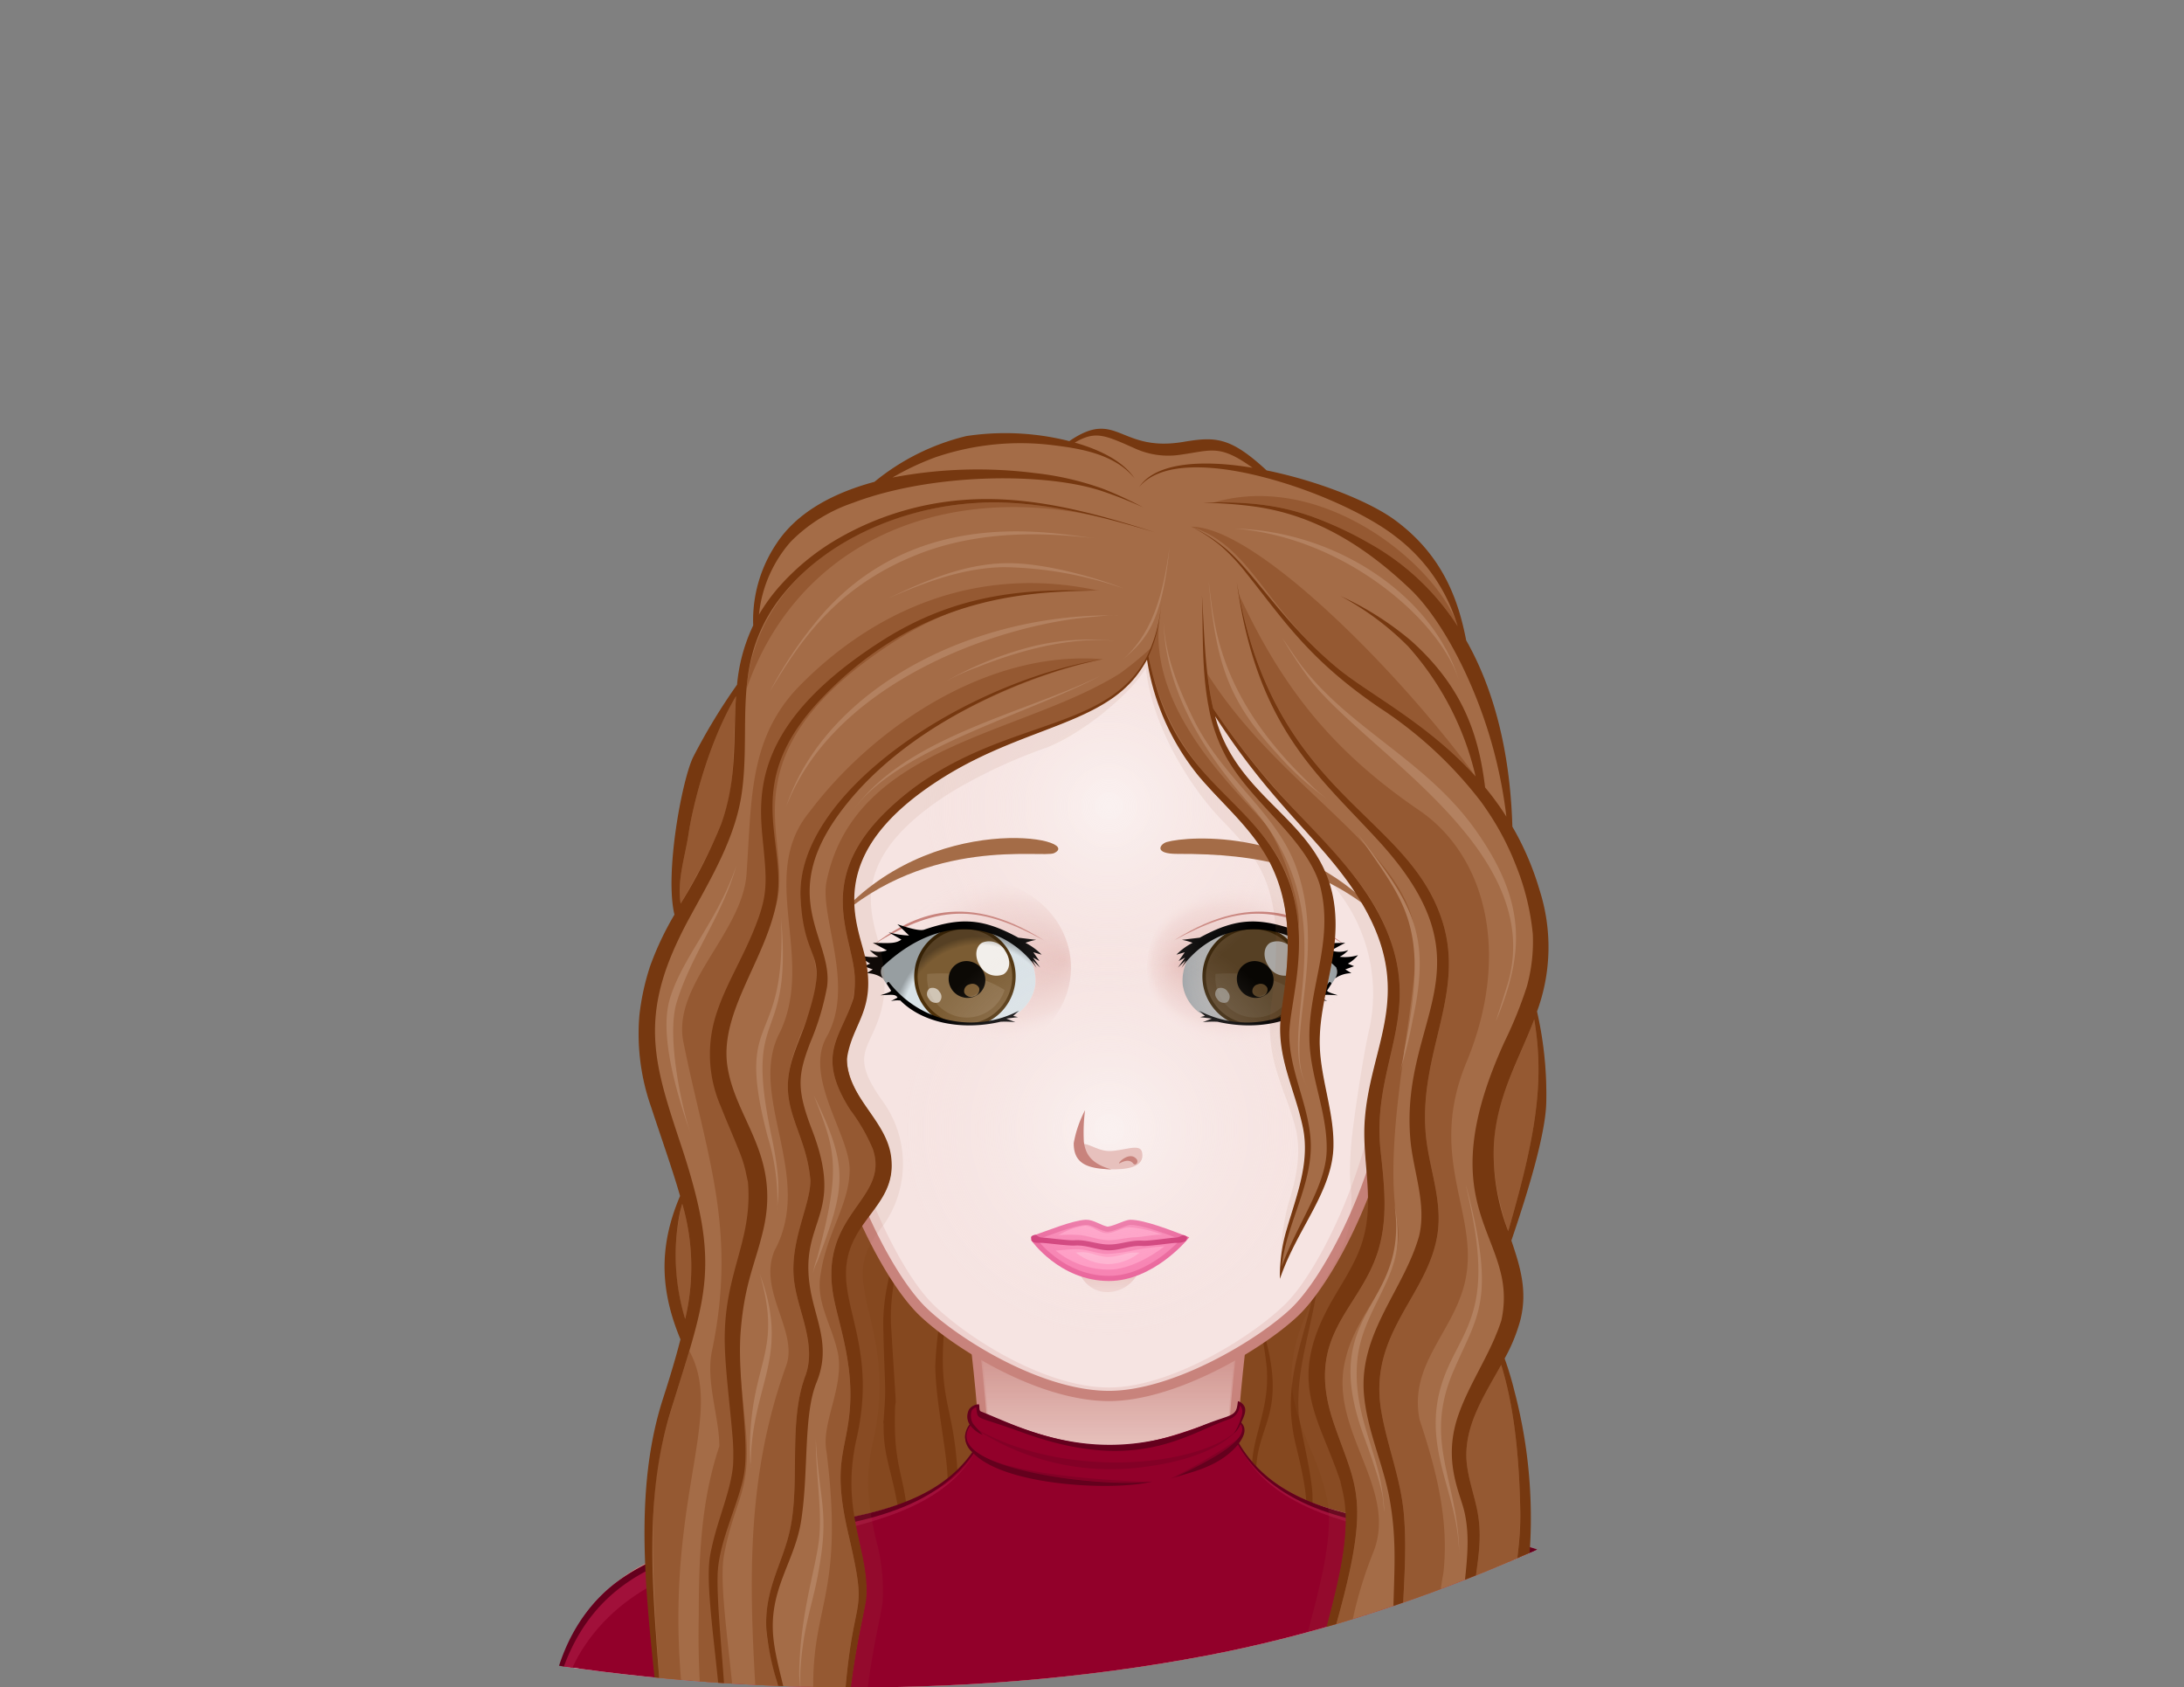 <svg xmlns="http://www.w3.org/2000/svg" xmlns:xlink="http://www.w3.org/1999/xlink" width="272.719" height="210.699" viewBox="0 0 272.719 210.699"><rect x="0" y="0" width="272.719" height="210.699" fill="#808080" stroke="none"/><defs><style>.a{fill:#f5f7ff;}.b{clip-path:url(#a);}.c{fill:#85481f;}.d{fill:#763810;}.e{fill:#f6e4e2;}.f,.x,.y{fill:#fff;}.g{fill:#e7c1bd;}.h{fill:none;stroke:#c8837c;stroke-width:1.277px;}.i{fill:url(#b);}.j{fill:#92002a;}.k{fill:#a1103a;}.l{fill:#830026;}.m{fill:#64001d;}.n{fill:#eed2cf;}.o{fill:url(#c);}.p{fill:#f771a9;stroke:#e85391;stroke-width:0.638px;}.q{fill:#c92066;}.r{fill:#ff8ebd;}.s{fill:#ffa8cc;}.t{fill:url(#d);}.u{fill:#7b5c33;stroke:#4d3009;stroke-width:0.426px;}.v{fill:#8a6d47;}.w,.y{opacity:0.9;}.x{opacity:0.6;}.z{fill:url(#e);}.aa{fill:url(#f);}.ab{fill:#c8837c;}.ac{fill:url(#g);}.ad{fill:url(#h);}.ae{fill:url(#i);}.af{fill:url(#j);}.ag{fill:url(#k);}.ah,.ai{fill:#a46c47;}.ai{opacity:0.1;}.aj{fill:#955932;}.ak{fill:#b38160;}.al{fill:#26120b;}</style><clipPath id="a"><path class="a" d="M6165.838,1743.613c15.662,19.4,84.12,36.417,146.992,24.416,50.869-9.71,97.368-44.66,113.905-65.108,18.154-22.448,3.07-50.35-21.55-81.386-24.6-31.01-59.353-64.831-92.355-59.683-27.264,4.252-49.45,14.242-86.2,59.683S6149.265,1723.088,6165.838,1743.613Z" transform="translate(-5169.024 -154.329)"/></clipPath><linearGradient id="b" x1="0.502" y1="1.006" x2="0.502" y2="0.187" gradientUnits="objectBoundingBox"><stop offset="0" stop-color="#e7c1bd" stop-opacity="0.8"/><stop offset="0.7" stop-color="#c8837c"/></linearGradient><linearGradient id="c" x1="0.5" y1="0.93" x2="0.5" y2="0.085" gradientUnits="objectBoundingBox"><stop offset="0.1" stop-color="#eed2cf"/><stop offset="1" stop-color="#e7c1bd"/></linearGradient><radialGradient id="d" cx="0.501" cy="0.507" r="0.8" gradientTransform="matrix(-0.634, 0, 0, 1, 3.944, 0.001)" gradientUnits="objectBoundingBox"><stop offset="0" stop-color="#fff"/><stop offset="0.544" stop-color="#fdfefe"/><stop offset="0.74" stop-color="#f6f8f9"/><stop offset="0.879" stop-color="#eaeff2"/><stop offset="0.992" stop-color="#d9e3e8"/><stop offset="1" stop-color="#d8e2e7"/></radialGradient><radialGradient id="e" cx="0.502" cy="0.48" fx="0.873" fy="0.482" r="0.577" gradientTransform="matrix(0.912, 0.021, 0.015, -0.8, 0.159, 0.825)" gradientUnits="objectBoundingBox"><stop offset="0" stop-color="#e7c1bd"/><stop offset="0.7" stop-color="#e7c1bd" stop-opacity="0.302"/><stop offset="1" stop-color="#f6e4e2" stop-opacity="0"/></radialGradient><radialGradient id="f" cx="0.501" cy="0.967" r="0.875" gradientTransform="matrix(0.633, -0.052, 0.033, 1.014, 0.285, 0.039)" gradientUnits="objectBoundingBox"><stop offset="0.9" stop-opacity="0"/><stop offset="1" stop-opacity="0.302"/></radialGradient><radialGradient id="g" cx="0.499" cy="0.507" r="0.8" gradientTransform="matrix(0.634, 0, 0, 1, 0.17, 0)" xlink:href="#d"/><radialGradient id="h" cx="0.498" cy="0.48" fx="0.868" fy="0.482" r="0.577" gradientTransform="matrix(-0.912, 0.021, -0.015, -0.8, 0.958, 0.854)" xlink:href="#e"/><radialGradient id="i" cx="0.499" cy="0.967" r="0.875" gradientTransform="matrix(-0.633, -0.053, -0.034, 1.014, -1.887, -0.064)" xlink:href="#f"/><radialGradient id="j" cx="0.502" cy="0.499" r="0.496" gradientTransform="translate(0)" gradientUnits="objectBoundingBox"><stop offset="0" stop-color="#fff" stop-opacity="0.502"/><stop offset="0.9" stop-color="#f6e4e2" stop-opacity="0"/></radialGradient><radialGradient id="k" cx="0.5" cy="0.514" r="0.514" gradientTransform="matrix(1, 0, 0, 1, 0, 0)" xlink:href="#j"/></defs><g class="b" transform="translate(-993 -1407)"><g transform="translate(1044.321 1414.248)"><g transform="translate(15 53.534)"><g transform="translate(19.62 24.363)"><path class="c" d="M112.658,34.211,41.032,30.136S22.983,161.772,22.983,165.887c0,0,72.627.518,103.584,0C125.989,160.187,112.658,34.211,112.658,34.211Z" transform="translate(-22.983 -30.136)"/><path class="d" d="M95.654,112.593c9.4,20.694,1.827,19.409,2.774,28.531.266,2.038.832,4.026,1.06,5.567.2,1.215.367,4.64.129,1.605a25.842,25.842,0,0,0-.749-3.492c-.248-.941-.543-1.949-.752-3.03-1.309-5.633,2.062-9.069,1.548-15.379C99.275,123,98.9,120.461,95.654,112.593Zm7.7,23.745c1.828,7.492,1.725,9.153-.218,19.262-.393,2-.583,3.229-.543,2.986.692-3.778,2.806-9.324,2.794-15.763.047-2.511-1.373-8.016-1.717-10.418,0,.019-.006-.05,0,.043-.585-8.193,3.5-13.966,2.759-25.4C106.9,120.611,100.663,125.675,103.356,136.339ZM59.268,106.583c.08.381.191.84.284,1.376.07.543.167,1.153.192,1.831.334,5.229-1.255,10.574-1.466,16.518.075,4.466,1.383,10.289,1.524,13.578a35.544,35.544,0,0,1,.068,3.79c-.029,1.463-.161,3.1-.3,4.8a71.708,71.708,0,0,0-.3,10.274c-.012,5.266-.151,7.752-.151,7.752-.01-.288.222-2.011.389-4.515.425-6.122.037-6.349,1.057-14.082a38.733,38.733,0,0,0,.3-10.72c0,.038,0,.044.005.05-.631-6.259-2.205-7.486-1.449-15.874a81.339,81.339,0,0,0,.642-9.91,20.937,20.937,0,0,0-.449-3.769A16.677,16.677,0,0,0,58.9,105.4S59.034,105.83,59.268,106.583ZM51.782,121c.089,5.561.335,7.543.189,9.9-.037.578-.071,1.079-.1,1.49-.431,7.2,2.374,6.978,2.72,23.274.016,1.655.092,3.17.054,4.434-.392,12,.917-7.375.084-16.143-.536-4.251-1.5-5.471-1.5-10.757a.72.72,0,1,0,0,.075c0-5.708.441,2.795-.448-11.705-.512-7.34,3.192-13.539,2.519-22.194C55.637,107.756,51.758,113.792,51.782,121Z" transform="translate(-27.43 -40.827)"/></g><g transform="translate(2.251 90.837)"><path class="e" d="M137.757,160.655c-4.325-7.312-9.7-8.618-14.128-10.031-4.551-1.451-13.925-2.288-19.038-3.311-4.938-.988-16.666-4.167-16.8-9.709-.138-5.806,3.089-28.857,3.089-28.857H53.646s3.23,23.05,3.091,28.857c-.132,5.542-11.862,8.72-16.8,9.709-5.113,1.024-14.486,1.86-19.037,3.311-4.431,1.413-9.807,2.719-14.131,10.031-2.623,4.434-4.325,11.613-4.325,19.53H142.084C142.083,172.267,140.385,165.089,137.757,160.655Z" transform="translate(-2.443 -108.747)"/><path class="f" d="M87.838,142.874c1.8,7.867,13.075,9.86,18.926,11.031,15.77,3.152,24.309,3.7,30.445,14.064,2.09,3.539,3.929,11.419,4.291,17.385,1.321.209.382-12.548-3.7-19.43-7.012-11.857-20.938-10.894-33.166-13.341-4.938-.988-16.666-4.167-16.8-9.709Zm-30.868,0c-.134,5.542-11.862,8.72-16.8,9.709C27.943,155.03,14.017,154.068,7,165.924c-4.079,6.883-5.018,19.64-3.7,19.43.362-5.966,2.2-13.847,4.291-17.385,6.136-10.369,14.675-10.912,30.445-14.064,5.851-1.171,17.13-3.165,18.926-11.031Z" transform="translate(-2.49 -114.017)"/><path class="g" d="M43.588,161.316s20.616.215,24.094,1.357c1.666.546,6.026,4.055,6.026,4.055s-4.719-2.282-6.232-2.705C63.962,163.04,43.588,161.316,43.588,161.316Zm34.974,7.548c1.478-.03,5.677-2.735,5.677-2.735a34.009,34.009,0,0,1-5.285,1.555,26.631,26.631,0,0,1-4.582-.891S77.351,168.887,78.563,168.864Zm12.39-5.213c4.859-1.309,21.44-2.325,21.44-2.325s-17.125-.371-21.961,1.242c-1.621.541-5.443,3.714-5.443,3.714A54.2,54.2,0,0,1,90.953,163.651Z" transform="translate(-8.796 -116.86)"/><path class="h" d="M137.757,160.655c-7.012-11.856-20.962-10.9-33.166-13.341-4.938-.988-16.666-4.167-16.8-9.709-.138-5.806,3.089-28.857,3.089-28.857H53.646s3.23,23.05,3.091,28.857c-.132,5.542-11.862,8.72-16.8,9.709-5.113,1.024-14.486,1.86-19.037,3.311-4.431,1.413-9.807,2.719-14.131,10.031-2.623,4.434-4.325,11.613-4.325,19.53H142.084C142.083,172.268,140.385,165.089,137.757,160.655Z" transform="translate(-2.443 -108.747)"/></g><g transform="translate(53.991 91.307)"><path class="i" d="M63.642,109.384c.461,3.331,2.525,18.511,2.94,25.778,4.648,2.624,10.231,4.805,15.224,4.805,4.736,0,10.326-2.159,15.031-4.764.41-7.253,2.48-22.483,2.941-25.819l.012-.081H63.631Z" transform="translate(-63.631 -109.303)"/></g><g transform="translate(1.199 114.176)"><path class="j" d="M1.285,192.4c.152-31.515,6.439-36.473,31.024-40.181,9.429-1.422,18.2-2.753,22.888-9.5-.987-1.037-1.3-2.4-.34-3.44a1.5,1.5,0,0,1,1.026-2.448c.143,1.029-.288.63,2,1.6,14.305,6.044,20.09,2.965,28.324.191,1.72-.582,1.94-.7,2.127-2.157a1.2,1.2,0,0,1,.641.513c.4.643-.235,1.463-.348,2.119.755.726.318,1.678-.31,2.521,11.167,18.505,47.418,1.11,53.439,31.977,1,8.912,1.159,18.5,1.17,19.4C142.205,193,48.106,193.242,1.285,192.4Z" transform="translate(-1.213 -136.367)"/><path class="k" d="M137.785,168.125c4.23,6.372,3.462,13.537,4.921,17.485,0-7.918-1.7-15.1-4.327-19.53-7.012-11.857-18.779-10.751-31.007-13.2-11.574-2.316-15.749-4.694-18.426-9C97.528,158.482,126.331,150.87,137.785,168.125ZM55.573,143.882c-2.677,4.305-6.853,6.683-18.426,9-12.228,2.447-23.995,1.342-31.007,13.2-2.627,4.434-4.327,11.613-4.327,19.53,1.459-3.948.691-11.113,4.921-17.485C18.189,150.87,46.992,158.482,55.573,143.882Z" transform="translate(-1.294 -137.512)"/><path class="l" d="M63.973,140.681c-1.857,6.623,29.276,6.184,21.683,6.375C79.309,147.221,62.309,145.636,63.973,140.681Zm26.353,5.65c7.482-2.465,8.408-5.609,8.408-5.609a2.287,2.287,0,0,1-.481.68,68.823,68.823,0,0,1-8.73,5.159A6.629,6.629,0,0,0,90.326,146.332Zm-4.186-1.212c10.225-1.29,12.125-5.216,12.125-5.216-3.1,4.765-21.588,7.484-33.795-.022A30.767,30.767,0,0,0,86.14,145.119Z" transform="translate(-10.874 -136.894)"/><path class="m" d="M141.812,173.561c-6.034-30.936-42.6-13.61-53.424-31.958.637-.858,1.044-1.836.274-2.577.292-.613.745-1.52.367-2.087a1.3,1.3,0,0,0-.769-.59l-.044.331h0c-.2,1.674-.885,1.294-4.291,2.678-13.354,5.571-23,.121-27.77-1.727-.18-.05-.188-.461-.188-.726,0,0-.01,0-.013.005l-.024-.169a1.557,1.557,0,0,0-1.244.638c0,.007-.007.007-.007.014a1.924,1.924,0,0,0,.072,1.865,2.477,2.477,0,0,0,.338,3.455c-10.916,15.633-45.054,2.063-52.049,28.173C1.536,177.4,1.2,191.115,1.2,192.459c0,0,44.9.823,141.721.59a.1.1,0,0,1,.065,0C142.986,192.326,142.814,182.479,141.812,173.561ZM1.279,192.2c.194-4.225.612-11.322,1.6-18.564,6.487-29.152,40.231-13.655,52.38-30.757,4.069,4.14,17.834,4.694,22.35,3.492-6.687.868-26.61-1.657-22.753-6.982a3.709,3.709,0,0,0,1.537,1.173c-.028.055.032-.059,0,0-.163-.23-1.178-1.291-1.243-1.458a1.982,1.982,0,0,1-.122-1.591.978.978,0,0,1,.557-.4c.258,1.74-.384.9,5.756,3.139,14.331,5.237,20.568.161,25.74-1.62a1.956,1.956,0,0,0,1.41-1.749.264.264,0,0,1,.1.1c.463.569.087,1.35-.137,2.045-.007.007-.007.021-.014.029a6.913,6.913,0,0,1-.683,1.325,3.114,3.114,0,0,0,.826-1.167c1.571,2.145-5.783,5.458-8.184,6.658,1.425-.57,5.432-1.141,7.861-4.1,11.705,19.939,50.621-.1,53.783,37.617.65,7.753.579,7.038.878,13.539C68.954,191.827,80.8,191.778,1.279,192.2Z" transform="translate(-1.199 -136.349)"/></g><g transform="translate(13.396 -7.248)"><g transform="translate(14.958 6.753)"><g transform="translate(0 0)"><path class="e" d="M77.125.738A43.64,43.64,0,0,0,34.753,55.5h0c.009.038,6,14.5,7.531,23.515,1.713,10.11,7.531,21.41,11.734,25.343,4.356,4.076,14.6,10.4,23.1,10.4,8.11,0,18.748-6.321,23.1-10.4,4.2-3.933,10.021-15.233,11.734-25.343,1.527-9.011,7.523-23.477,7.531-23.515h0A43.64,43.64,0,0,0,77.125.738Z" transform="translate(-33.312 -0.738)"/><path class="n" d="M103.685,11.344A44.318,44.318,0,0,1,118.827,45.01a45.676,45.676,0,0,1-1.372,11.072h0c-.008.038-5.715,14.5-7.168,23.515-1.632,10.111-7.168,21.41-11.169,25.343-4.147,4.077-14.272,10.4-21.991,10.4-8.1,0-17.845-6.321-21.991-10.4-4-3.933-9.537-15.232-11.168-25.343C42.511,70.586,36.8,56.12,36.8,56.082h0A45.606,45.606,0,0,1,35.424,45.01a44.315,44.315,0,0,1,15.14-33.665,43.5,43.5,0,0,0-15.81,45.792h0c.009.038,6,14.5,7.531,23.515C44,90.763,49.816,102.063,54.02,106c4.356,4.076,14.6,10.4,23.1,10.4,8.11,0,18.748-6.321,23.1-10.4,4.2-3.933,10.021-15.233,11.734-25.343,1.527-9.011,7.523-23.477,7.531-23.515h0a43.5,43.5,0,0,0-15.811-45.794Z" transform="translate(-33.312 -2.376)"/><path class="h" d="M77.125.738A43.64,43.64,0,0,0,34.753,55.5h0c.009.038,6,14.5,7.531,23.515,1.713,10.11,7.531,21.41,11.734,25.343,4.356,4.076,14.6,10.4,23.1,10.4,8.11,0,18.748-6.321,23.1-10.4,4.2-3.933,10.021-15.233,11.734-25.343,1.527-9.011,7.523-23.477,7.531-23.515h0A43.64,43.64,0,0,0,77.125.738Z" transform="translate(-33.312 -0.738)"/></g></g><g transform="translate(49.023 99.09)"><path class="o" d="M84.451,119.769a3.686,3.686,0,0,1-3.695-2.45,10.078,10.078,0,0,0,7.39-.105A4.266,4.266,0,0,1,84.451,119.769Z" transform="translate(-74.703 -111.06)"/><path class="p" d="M73.882,111.945c1.984-.685,5.019-1.938,6.6-2.008.816-.037,1.692.626,2.573.839.613.148,2.349-.832,2.973-.839,1.635-.017,5.082,1.323,6.84,2.008h0s-4.167,5-9.491,5c-6.026,0-9.492-5-9.492-5Z" transform="translate(-73.635 -109.936)"/><path class="q" d="M93.091,112.084c-.035-.118-.347-.264-.47-.258-.224.012-.484.285-.945.3-.534.013-3.368.439-4.129.389-1.532-.1-2.753.479-4.209.479s-2.784-.635-4.316-.532c-.761.052-3.489-.322-4.024-.336-.463-.011-.642-.3-.839-.334a.748.748,0,0,0-.545.243.836.836,0,0,0,.15.572c.205.214.818.174,1.222.184.559.012,3.295.387,4.067.335,1.5-.1,2.833.592,4.284.592s2.681-.64,4.179-.538c.771.051,3.61-.377,4.17-.389a2.6,2.6,0,0,0,1.191-.21A.714.714,0,0,0,93.091,112.084Z" transform="translate(-73.598 -110.222)"/><path class="r" d="M83.9,115.918a10.414,10.414,0,0,1-6.652-2.379c.941-.052,1.909-.2,2.851-.158,1.161.05,2.263.509,3.423.585a19.337,19.337,0,0,0,3.645-.5,28.593,28.593,0,0,1,3.664-.448C89,114.427,86.243,115.918,83.9,115.918Zm3.292-4.04c.946-.027,2.457-.383,3.4-.315a14.5,14.5,0,0,0-3.774-.9c-.983-.191-1.971.569-2.938.7-1.09.143-1.907-.892-2.965-.927a8.765,8.765,0,0,0-3.336,1.188,18.327,18.327,0,0,1,2.8-.009c1.127.143,2.209.588,3.351.626C84.9,112.281,86.023,111.909,87.191,111.878Z" transform="translate(-74.161 -110.013)"/><path class="s" d="M84.323,115.837a6.75,6.75,0,0,1-4.108-1.441c.274-.027.55-.048.816-.048.084,0,.168,0,.253.008a5.918,5.918,0,0,1,1.329.283,7.242,7.242,0,0,0,1.384.3c.1.007.19.011.284.011a6.684,6.684,0,0,0,1.69-.288,9.618,9.618,0,0,1,1-.225,3.846,3.846,0,0,1,.6-.042c.193,0,.392.011.589.026A6.521,6.521,0,0,1,84.323,115.837Z" transform="translate(-74.619 -110.618)"/></g><g transform="translate(26.738 50.756)"><g transform="translate(3.554 11.441)"><path class="t" d="M51.568,71.307c7.072-7.1,14.4-5.913,18.536-.948a5.794,5.794,0,0,1,.63,3.126A5.28,5.28,0,0,1,68.673,77a13.515,13.515,0,0,1-5.432,1.5,10.665,10.665,0,0,1-1.77,0,11.43,11.43,0,0,1-3.491-.873,13.333,13.333,0,0,1-5.526-4.353.121.121,0,0,0-.191,0l-.064.078a.14.14,0,0,0-.015.152,7.413,7.413,0,0,1-.484-.746l.013.007A1.56,1.56,0,0,1,51.568,71.307Z" transform="translate(-51.447 -66.307)"/></g><g transform="translate(7.918 11.517)"><g transform="translate(0 0)"><path class="u" d="M68.627,74.56a6.12,6.12,0,1,1-4.294-7.518A6.1,6.1,0,0,1,68.627,74.56Z" transform="translate(-56.607 -66.822)"/><path class="v" d="M67.933,75.682a4.956,4.956,0,0,1-9.649-2.011,21.992,21.992,0,0,1,2.81-.04c-.01.034-.028.063-.037.1a2.276,2.276,0,0,0,4.384,1.2,2.067,2.067,0,0,0,.067-.448A12.089,12.089,0,0,1,67.933,75.682Z" transform="translate(-56.863 -67.869)"/><path class="w" d="M64.3,71.882a2.225,2.225,0,0,0-2.793,1.57,2.361,2.361,0,0,0,1.645,2.837,2.227,2.227,0,0,0,2.8-1.564A2.364,2.364,0,0,0,64.3,71.882Zm.268,4.316a.919.919,0,0,1-1.178-.471.872.872,0,0,1,.68-1.039.923.923,0,0,1,1.18.469A.874.874,0,0,1,64.567,76.2Z" transform="translate(-57.352 -67.589)"/><path class="x" d="M59.727,77.536a1,1,0,0,1-1.263-.456.883.883,0,0,1,.1-1.272,1.007,1.007,0,0,1,1.263.455A.889.889,0,0,1,59.727,77.536Z" transform="translate(-56.861 -68.195)"/><path class="y" d="M68.906,72.984a2.3,2.3,0,0,1-2.894-1.04c-.734-1.093-.624-2.4.239-2.913a2.291,2.291,0,0,1,2.89,1.039C69.875,71.162,69.768,72.466,68.906,72.984Z" transform="translate(-57.984 -67.13)"/></g></g><path class="e" d="M47.244,70.772c0,9.939,5.962,17.994,13.316,17.994s13.316-8.055,13.316-17.994-5.962-18-13.316-18S47.244,60.832,47.244,70.772Zm3.808-.1.013.007a1.558,1.558,0,0,1-.145-1.46c7.072-7.1,14.4-5.913,18.536-.948a5.794,5.794,0,0,1,.63,3.126,5.28,5.28,0,0,1-2.06,3.517,13.515,13.515,0,0,1-5.432,1.5,10.665,10.665,0,0,1-1.77,0,11.43,11.43,0,0,1-3.491-.873,13.333,13.333,0,0,1-5.526-4.353.121.121,0,0,0-.191,0l-.064.078a.14.14,0,0,0-.015.152A7.521,7.521,0,0,1,51.051,70.671Z" transform="translate(-47.244 -52.776)"/><path class="z" d="M50.561,70.377c.017,6.161,5.5,11.127,12.264,11.1s12.226-5.054,12.209-11.217-5.5-11.13-12.265-11.1S50.544,64.215,50.561,70.377Zm1,1.279.013.007a1.558,1.558,0,0,1-.145-1.46c7.072-7.1,14.4-5.913,18.536-.948a5.794,5.794,0,0,1,.63,3.126,5.28,5.28,0,0,1-2.06,3.517A13.515,13.515,0,0,1,63.1,77.4a10.665,10.665,0,0,1-1.77,0,11.43,11.43,0,0,1-3.491-.873,13.333,13.333,0,0,1-5.526-4.353.121.121,0,0,0-.191,0l-.064.078a.14.14,0,0,0-.015.152A7.521,7.521,0,0,1,51.564,71.657Z" transform="translate(-47.756 -53.762)"/><path class="aa" d="M70.11,70.374a5.8,5.8,0,0,1,.623,3.112A5.28,5.28,0,0,1,68.673,77a13.515,13.515,0,0,1-5.432,1.5,10.667,10.667,0,0,1-1.77,0,11.43,11.43,0,0,1-3.491-.873,13.333,13.333,0,0,1-5.526-4.353.121.121,0,0,0-.191,0l-.064.078a.14.14,0,0,0-.015.152,7.412,7.412,0,0,1-.484-.746l.013.007a1.558,1.558,0,0,1-.145-1.46c3.653-3.67,7.373-5.121,10.688-4.987A11.6,11.6,0,0,1,70.11,70.374Z" transform="translate(-47.893 -54.866)"/><path class="ab" d="M71.61,67.652c-7.64-4.128-12.67-4.975-21.424.627C54.435,65.129,61.125,60.926,71.61,67.652Z" transform="translate(-47.698 -54.518)"/><path d="M67.485,77.3l.589.158-1.448.18,1.137.457a10.942,10.942,0,0,0-1.862-.06c-4.806,1.115-9.736.146-12.511-2.655a3.489,3.489,0,0,0-1.184.076l.832-.438c-.244-.453-.695-.358-2.149-.29.684-.22,1.388-.433,1.332-.6l-.509-.785a.132.132,0,0,1,.012-.159l.064-.073a.122.122,0,0,1,.1-.043.124.124,0,0,1,.1.046A12.912,12.912,0,0,0,68.2,76.65Zm3.549-7.642a7.924,7.924,0,0,0-2.02-1.482,7.592,7.592,0,0,1,1.337-.369l-2.228-.271c-4.383-2.4-7.153-2.58-11.759-1-.574.2-2.053-.243-3.344-.676l1.463,1.407a11.067,11.067,0,0,1-2.549-.4l1.584.906c-.684.5-1.4.468-3.566.4l1.759.947a3.034,3.034,0,0,1-2.146-.034,4.025,4.025,0,0,0,1.078.836,5.641,5.641,0,0,1-2.285-.2,4.492,4.492,0,0,0,1.264,1.057l-.77.317,1.091.4-.758.471a3.686,3.686,0,0,1,2.051.659,1.417,1.417,0,0,1-.145-1.388c7.538-7.2,15.368-5.436,19.312.078l-.53-.967.975.921-.894-1.247.806.429-.773-1.1Z" transform="translate(-47.416 -54.742)"/></g><g transform="translate(63.523 50.756)"><g transform="translate(4.418 11.441)"><path class="ac" d="M115.154,71.307c-7.072-7.1-14.4-5.913-18.536-.948a5.794,5.794,0,0,0-.63,3.126A5.28,5.28,0,0,0,98.049,77a13.515,13.515,0,0,0,5.432,1.5,10.665,10.665,0,0,0,1.77,0,11.43,11.43,0,0,0,3.491-.873,13.333,13.333,0,0,0,5.526-4.353.121.121,0,0,1,.191,0l.064.078a.14.14,0,0,1,.015.152,7.414,7.414,0,0,0,.484-.746l-.013.007A1.56,1.56,0,0,0,115.154,71.307Z" transform="translate(-95.97 -66.307)"/></g><g transform="translate(7.123 11.517)"><g transform="translate(0 0)"><path class="u" d="M111.189,74.56a6.12,6.12,0,1,1-4.294-7.518A6.1,6.1,0,0,1,111.189,74.56Z" transform="translate(-99.169 -66.822)"/><path class="v" d="M110.495,75.682a4.956,4.956,0,0,1-9.649-2.011,21.992,21.992,0,0,1,2.81-.04c-.01.034-.028.063-.037.1a2.276,2.276,0,0,0,4.384,1.2,2.067,2.067,0,0,0,.067-.448A12.09,12.09,0,0,1,110.495,75.682Z" transform="translate(-99.425 -67.869)"/><path class="w" d="M106.861,71.882a2.225,2.225,0,0,0-2.793,1.57,2.361,2.361,0,0,0,1.645,2.837,2.227,2.227,0,0,0,2.8-1.564A2.364,2.364,0,0,0,106.861,71.882Zm.268,4.316a.919.919,0,0,1-1.178-.471.872.872,0,0,1,.68-1.039.923.923,0,0,1,1.18.469A.873.873,0,0,1,107.129,76.2Z" transform="translate(-99.914 -67.589)"/><path class="x" d="M102.289,77.536a1,1,0,0,1-1.263-.456.883.883,0,0,1,.1-1.272,1.007,1.007,0,0,1,1.263.455A.889.889,0,0,1,102.289,77.536Z" transform="translate(-99.423 -68.195)"/><path class="y" d="M111.468,72.984a2.3,2.3,0,0,1-2.894-1.04c-.734-1.093-.624-2.4.239-2.913a2.291,2.291,0,0,1,2.89,1.039C112.437,71.162,112.33,72.466,111.468,72.984Z" transform="translate(-100.546 -67.13)"/></g></g><path class="e" d="M104.824,52.776c-7.354,0-13.316,8.056-13.316,18s5.962,17.994,13.316,17.994,13.316-8.055,13.316-17.994S112.179,52.776,104.824,52.776Zm9.024,18.641a.14.14,0,0,0-.015-.152l-.064-.078a.121.121,0,0,0-.191,0,13.332,13.332,0,0,1-5.526,4.353,11.409,11.409,0,0,1-3.491.873,10.512,10.512,0,0,1-1.77,0,13.515,13.515,0,0,1-5.432-1.5A5.278,5.278,0,0,1,95.3,71.4a5.794,5.794,0,0,1,.63-3.126c4.137-4.965,11.464-6.155,18.536.948a1.558,1.558,0,0,1-.145,1.46l.013-.007A7.434,7.434,0,0,1,113.848,71.417Z" transform="translate(-90.863 -52.776)"/><path class="ad" d="M103.011,59.16c-6.761-.032-12.249,4.935-12.265,11.1s5.45,11.181,12.209,11.217,12.247-4.935,12.264-11.1S109.77,59.2,103.011,59.16ZM113.731,72.4a.14.14,0,0,0-.015-.152l-.064-.078a.121.121,0,0,0-.191,0,13.332,13.332,0,0,1-5.526,4.353,11.41,11.41,0,0,1-3.491.873,10.512,10.512,0,0,1-1.77,0,13.515,13.515,0,0,1-5.432-1.5,5.278,5.278,0,0,1-2.06-3.517,5.794,5.794,0,0,1,.63-3.126c4.137-4.965,11.464-6.155,18.536.948a1.558,1.558,0,0,1-.145,1.46l.013-.007A7.434,7.434,0,0,1,113.731,72.4Z" transform="translate(-90.745 -53.762)"/><path class="ae" d="M96.612,70.374a5.8,5.8,0,0,0-.623,3.112A5.28,5.28,0,0,0,98.049,77a13.515,13.515,0,0,0,5.432,1.5,10.667,10.667,0,0,0,1.77,0,11.43,11.43,0,0,0,3.491-.873,13.332,13.332,0,0,0,5.526-4.353.121.121,0,0,1,.191,0l.064.078a.14.14,0,0,1,.015.152,7.414,7.414,0,0,0,.484-.746l-.013.007a1.558,1.558,0,0,0,.145-1.46c-3.653-3.67-7.373-5.121-10.688-4.987A11.6,11.6,0,0,0,96.612,70.374Z" transform="translate(-91.552 -54.866)"/><path class="ab" d="M94.726,67.652c7.64-4.128,12.67-4.975,21.424.627C111.9,65.129,105.21,60.926,94.726,67.652Z" transform="translate(-91.36 -54.518)"/><path d="M97.911,76.651a12.911,12.911,0,0,0,16.219-3.537.124.124,0,0,1,.1-.046.122.122,0,0,1,.1.043l.064.073a.132.132,0,0,1,.012.159l-.509.785c-.056.168.647.38,1.332.6-1.455-.068-1.905-.163-2.149.29l.832.438a3.487,3.487,0,0,0-1.184-.076c-2.774,2.8-7.7,3.77-12.511,2.655a10.942,10.942,0,0,0-1.862.06l1.137-.457-1.448-.18.589-.158Zm-1.789-7.294-.773,1.1.806-.429L95.26,71.27l.975-.921-.53.967c3.944-5.514,11.773-7.273,19.312-.078a1.417,1.417,0,0,1-.145,1.388,3.691,3.691,0,0,1,2.051-.659l-.758-.471,1.091-.4-.77-.317a4.479,4.479,0,0,0,1.264-1.057,5.641,5.641,0,0,1-2.285.2,4,4,0,0,0,1.078-.836,3.03,3.03,0,0,1-2.146.034l1.759-.947c-2.169.063-2.882.1-3.566-.4l1.584-.906a11.067,11.067,0,0,1-2.549.4l1.463-1.407c-1.292.433-2.771.872-3.344.676-4.606-1.577-7.376-1.395-11.759,1l-2.228.271a7.591,7.591,0,0,1,1.337.369,7.89,7.89,0,0,0-2.02,1.482Z" transform="translate(-91.414 -54.742)"/></g><g transform="translate(29.643 21.244)"><path class="af" d="M108.744,90.9A29.033,29.033,0,1,1,79.667,61.915,29.031,29.031,0,0,1,108.744,90.9Z" transform="translate(-50.678 -24.675)"/><path class="ag" d="M105.716,43.068A25.193,25.193,0,1,1,80.523,17.875,25.194,25.194,0,0,1,105.716,43.068Z" transform="translate(-51.397 -17.875)"/></g><g transform="translate(24.5 51.102)"><path class="ah" d="M44.6,63.5c11.809-14,31.4-10.31,27.4-8.422C70.608,55.729,56.331,52.894,44.6,63.5Z" transform="translate(-44.596 -53.185)"/></g><g transform="translate(65.187 51.169)"><path class="ah" d="M120.572,63.5c-7.5-6.759-15.714-8.358-25.734-8.317-3.023.011-2.185-1.232-1.329-1.482C96.194,52.923,110.708,51.857,120.572,63.5Z" transform="translate(-92.713 -53.265)"/></g><g transform="translate(54.358 85.092)"><path class="g" d="M84.425,101.534c-1.372-.042-3.813-1.455-3.522-2.727.27-1.181,1.806.43,3.571.445s3.873-1.038,4.121.147C88.994,101.312,86.636,101.6,84.425,101.534Z" transform="translate(-80.057 -94.153)"/><path class="ab" d="M87.343,100.045a.258.258,0,0,0,.422,0,.44.44,0,0,0,.014-.528c-.828-1.066-2.317.363-2.205.511C85.617,100.083,86.719,99.25,87.343,100.045ZM81.175,97.33c.174,1.134.535,2.647,3.434,3.44-2.859-.084-4.718-.615-4.7-3.276a14.052,14.052,0,0,1,1.414-4.111A21.736,21.736,0,0,0,81.175,97.33Z" transform="translate(-79.906 -93.382)"/></g><path class="ai" d="M113.482,21.455c-3.413-2.514-73.777.475-76.337,4.338-2.228,3.361-4.285,144.863-3.9,144.9,9.906.793,39.529.651,60.845.232-14.662-.587-46.815-1.874-47.312-1.905-1.087-9.573.633-18.146,1.581-22.875.21-1.049.376-1.877.47-2.514l.013-.107a23.88,23.88,0,0,0-.831-7.762c-.765-3.456-1.558-7.031-.385-12.2,1.635-7.183.469-12.138-.469-16.119a28.168,28.168,0,0,1-.78-4.166c-.231-3.062,1.108-4.854,2.659-6.93a13.312,13.312,0,0,0-.174-15.312c-3.187-4.437-2.524-5.776-1.44-8.123,1.1-2.38,2.606-5.64.857-11.914-1.29-4.63-3.056-10.971,9.272-18.669A64.406,64.406,0,0,1,69.2,36.9c4.539-1.731,10.657-6.765,12.505-9.979.813,7.716,5.979,15.344,9.357,18.849,4.634,4.807,8.294,8.6,6.4,22.346-.8,5.81.389,8.55,1.436,11.722a38.817,38.817,0,0,1,1.566,4.777c.675,3.159-.023,6.143-.993,9.3a28.324,28.324,0,0,0-.859,8.872c.625-1.9,2.709-5.395,3.039-7.664.872-6,1.923-38.982,1.844-42.731a20.811,20.811,0,0,1,6.139,19.5c-.636,2.514-2.054,11.593-2.282,14.534-.456,5.891.229,4.534-.052,8.392-.271,3.769-1.612,5.721-3.974,9.706-5.467,9.335-3.227,14.726-1.061,19.939a31.209,31.209,0,0,1,2.073,6.228c.841,4.358-.812,10.588-2.411,16.612-1.537,5.792-3.125,11.78-2.657,16.664.113,1.162,1.293,4.5,1.862,6.792,7.957-.2,13.892-.433,15.738-.654C123.213,169.354,120.085,26.32,113.482,21.455Z" transform="translate(-18.337 2.959)"/><path class="ah" d="M124.7,42.447c-.261-9.134-2.2-16.947-5.765-23.245-.888-4.584-2.7-10.428-8.854-14.964-3.246-2.39-9.829-4.939-16.043-6.217-8.391-7.754-8.905-.865-17.766-4.439-2.082-.84-3.533-1.413-6.842.8A32.462,32.462,0,0,0,56.6-6.25,28.919,28.919,0,0,0,45.126-.536C39.391,1.011,35.3,3.573,32.981,7.079a17.229,17.229,0,0,0-2.947,10.278,21.789,21.789,0,0,0-2.022,7.41,74.545,74.545,0,0,0-5.505,9.088C21.2,36.413,18.972,48.285,20.2,53.472c-8.622,15.342-2.827,22.376.7,35.126-2.585,6.051-2.569,11.556.054,17.891-2.955,11.636-6.24,13.31-3.261,41.964,1.62,15.582.953,16.036.953,20.246l.071-.072c8.057-.06,11.929-2.687,16.467-2.123.692.042,6.925.6,7.127.619,57.339,4.592,52.687-.974,84.368-1.5-.595-5.832-1.278-21.885-.256-28.287a63.293,63.293,0,0,0-2.684-28.506c3.105-5.844,2.812-8.815.837-14.716,3.99-11.669,5.684-17.593,3.2-28.606C130.549,57.516,128.959,49.84,124.7,42.447ZM106.4,79.226c-.265,3.82.64,7.646.36,11.48-.316,4.394-1.988,6.771-4.264,10.642-6.922,11.821-.356,16.066,1.269,24.668,1.777,9.208-5.948,23.991-5.038,33.477.173,1.778,1.2,6.173,1.586,7.829-14.545,1.644-49.894.062-58.145-.542-1.9-12.792,1.321-24.3,1.827-27.74.586-6.093-3.317-10.775-1.172-20.239,2.164-9.5-.931-14.813-1.3-19.643-.716-9.492,10.825-9.747,2.866-21.171C37.263,67.747,46.817,69.2,43.5,57.3c-1.3-4.685-3.49-12.527,10.207-21.079C64.6,29.41,74.916,29.706,79.179,21.338c4.443,23.361,20.645,16.371,17.009,42.8C95.119,71.9,97.288,73.4,98.66,79.89c1.415,6.621-2.943,11.99-2.849,18.618,1.774-5.388,6.4-10.472,6.543-16.093.107-4.467-1.751-8.771-1.713-13.25.028-3.576,1.085-7.058,1.642-10.534,2.67-16.6-11.288-17.156-14.7-29.943l.13-.058c8.075,12.462,14.463,16.241,18.862,24.3C112.449,63.707,107.023,69.951,106.4,79.226Z" transform="translate(-15.635 7.235)"/><path class="aj" d="M105.956,168.039c-1.765.274-3.343.51-5.117.712-1.822-8.89-2.192-9.975,1.476-22.443,5.449-18.492,3.4-19.247.468-27.885-3.729-10.948,3.146-13.979,5.5-21.32,1.332-4.175.813-8.414.353-12.683-1.065-10.012,4.548-16,1.447-25.625-3.412-10.6-11.841-14.143-22.35-29.577a39.154,39.154,0,0,1-.715-4.312c9.306,14.74,25.716,22.275,26,33.406.2,7.845-4.209,24.233-2.306,34.958,1.159,6.534-5.039,10.8-6.478,17.275-2.159,8.638,6.478,15.836,3.6,23.753A51.873,51.873,0,0,0,105.956,168.039ZM37.295,42.164c-6.478,7.918.72,17.995-3.6,27.352-4.319,7.918,4.319,17.995-.72,27.352-2.159,5.039,2.989,10.115,1.44,14.4-7,19.341-3.47,37.8-2.964,56.7a16.175,16.175,0,0,1,3.906-.344c.512-10.662-3.175-18.693-3.426-23.465-.259-5.067,2.123-8.3,2.994-12.561,1.231-6.054-.274-13.41,1.915-19.132,1.368-3.9-.957-7.967-1.432-11.7-.633-4.931,2.023-9.451,2.03-12.6C37,82.842,34.264,79.97,34.659,75.544c.23-2.649,1.31-4.988,2.289-7.421,2.951-7.364-.338-8.782-.741-15.13C35.391,40.261,57.062,26.568,73.95,23.069,59.538,21.847,45.152,31.688,37.295,42.164ZM36.141,26.328c-6.449,6.538-6.026,14.3-6.683,23.563-.519,7.322-9.308,13.851-7.888,20.945,2.814,14.05,6.779,23.319,3.572,38.6-.8,3.793.921,8.306.921,11.9-2.26,6.749-2.572,13.665-2.568,21.166a110.488,110.488,0,0,0,1.848,22.741,13,13,0,0,1-.114,4.481c.781-.118,1.575-.276,2.482-.489,2.174-10.933-2.2-28.526-1.044-34.414,1.256-6.666,3.305-7.663,2.742-15.029-.288-3.549-.9-8.17-.943-11.459-.146-10.368,5.347-14.954,1.749-23.984-.727-1.828-1.526-3.621-2.246-5.456-3.757-9.562,1.169-14.681,4.175-22.127,1.67-4.124,1.62-5.665,1.116-10.646-.619-6.154-1.447-14.957,14.806-25.351,9.434-6.033,18.1-6.357,25.107-6.316C58.163,11.252,45.358,16.986,36.141,26.328ZM72.717,5.12a49.667,49.667,0,0,0-15.484-1.5C44.123,4.7,30.684,12.637,29.458,26.782,35.64,8.969,53.092,1.039,72.717,5.12ZM94.039,43.393C89.811,38.615,79.094,28.68,81.152,17.075a20.714,20.714,0,0,1-1.505,5.63c4.072,19.322,17.563,18.031,18.73,33.818C98.886,53.714,96.035,45.648,94.039,43.393ZM76.075,24.85c.03.014.06.025.089.039-.03-.014-.06-.025-.089-.039C63.755,32.575,42.945,33.7,39.454,50.8c-.911,4.465,3.638,12.978,0,19.435-2.849,5.056,2.879,12.237,2.879,16.555s-2.879,7.918-3.6,12.956c-.72,3.6,1.44,6.478,2.159,10.077.72,4.319-2.159,8.638-1.44,12.237,3,24.088-5.493,17.688.59,45.972.69.062,1.463.125,2.346.185a61.32,61.32,0,0,1-.6-16.375c1.108-13,2.93-8.58.367-19.615-2.087-8.99-.166-10.142.223-15.85.36-5.3-1.3-10.048-1.965-13.244-2.289-10.883,7-12.46,4.815-18.895a22.741,22.741,0,0,0-2.843-4.931c-5.456-8.615,1.023-10.022.576-16.721-.331-5.125-5.039-12.042,4.218-20.809,12.489-11.826,28.175-8.605,33.3-20.61A40.8,40.8,0,0,1,76.075,24.85Zm40.4,112.328c.72-6.478-.814-12.689-2.973-19.167-1.44-7.2,4.751-11.255,5.841-18.066,1.3-8.118-4.844-14.852.024-26.582,5.512-13.28,2.591-25.764-6.105-31.562C102.7,34.54,96.427,26.782,90.98,15.055c4.849,25.234,21.126,27.308,25.377,40.745,2.843,8.983-2.8,16.2-2.115,26.136.292,4.29,2.117,8.366,1.526,12.733-1.073,7.824-8.724,12.46-7.047,22.278.741,4.355,2.44,8.436,2.822,12.87.6,6.845-.691,13.748-.108,20.881.489,5.989,1.526,4.543.044,16.506,1.484-.2,5.133-.272,6.627-.288C116.111,157.065,114.656,146.867,116.473,137.177ZM84.994,6.52c7.46,2.382,9,9.989,18.235,17.638,3.9,3.239,11.229,6.86,17.267,13.532C111.179,24.906,93.139,6.52,84.994,6.52Zm2.843-3.036c7.279-.046,11.914.96,19.3,5.054A31.086,31.086,0,0,1,118.25,18.932C115.926,11.62,101.7-.531,87.837,3.484Zm36.733,91c3.419-11.769,4.571-18.628,3.246-26.453C124.585,76.618,120.241,81.674,124.57,94.483ZM28.152,27.663c-3.671,6.176-5.506,14.367-5.91,17.059-.432,2.937-1.483,5.924-1.008,8.861C29.113,39.917,27.308,39.768,28.152,27.663ZM23.618,165.249c-7.6-33.545,4.009-46.129-1.306-55.813-4.218,14-5.689,14.741-3.6,42.946a151.528,151.528,0,0,1,.331,17.679,33.84,33.84,0,0,0,4.457-.332A11.117,11.117,0,0,0,23.618,165.249ZM21.429,91.064a26.255,26.255,0,0,0,.367,14.381A28.052,28.052,0,0,0,21.429,91.064Zm104.644,38.213c-.172-8.623-1.137-14.086-2.383-18.1-2.253,4.081-4.952,8.048-4.232,12.82.266,1.756.835,3.419,1.2,5.146,1.267,5.982-1.425,9.653-.417,19.219.377,3.561,1.839,6.879,1.4,18.665,3.138.085,3.874.014,4.988.014C123.273,140.521,126.233,137.314,126.074,129.277Z" transform="translate(-15.955 5.714)"/><path class="ak" d="M32.69,27.816a51.778,51.778,0,0,1,6.841-9.959C52.539,3.494,70.921,8.845,73.967,8.723c-1.766.071-12.479-2.09-22.831,2C40.737,14.838,36.281,21.869,32.69,27.816Zm29.461-15.5a47.857,47.857,0,0,1,14.577,2.621c-.968-.455-8.528-3.117-14.266-3.118-5.276,0-10.292,2.131-14.96,4.375C52.149,14.153,57.005,12.335,62.152,12.312Zm8.925,6.408c.175-.022,4.982-.548,5.062-.394a5.725,5.725,0,0,0-1.047.005C57.174,18.37,39.456,27.86,34.7,42.263,40.409,27.4,59.246,20.23,71.076,18.72ZM64.751,22.4A43.751,43.751,0,0,0,54.577,26.62a28.44,28.44,0,0,1,4.013-1.815c10.342-4.114,15.956-3.351,17.118-3.3A30.3,30.3,0,0,0,64.751,22.4ZM43.214,42.51C48.726,34.9,65.385,30.491,73.956,25.878,64.357,30.611,49.773,33.45,43.214,42.51ZM20.186,66.234C18.8,70.912,21.224,78.5,22.807,83.155c-1.045-3.078-3.091-12.149-1.764-16.5,1.828-5.989,5.814-11.035,7.458-17.106C26.263,56.334,21.723,61.049,20.186,66.234ZM38.572,98.6a9.8,9.8,0,0,0-.512,1.914,6.055,6.055,0,0,1,.561-1.528c3.445-9.153,4.045-11.571-.461-20.732C40.819,85.033,41.691,87.167,38.572,98.6Zm-8.389,23.844c0,.124.053,2.247.112,2.355-.1-.178,0-.685.007-.878.184-9.635,4.964-13.043,1.118-23.362C34.334,110.569,30.26,111.405,30.182,122.446Zm8.611,11.489c-.456,3.673-2.324,9.134-2.449,16.362-.017.931.168,1.863.15,2.791.02-1.117-.05-2.223.023-3.342.347-5.255,1.527-7.976,2.2-11.823,1.44-7.7.132-8.807-.305-16.748C38.439,126.1,39.255,130.227,38.793,133.936ZM32.4,83.408a27.012,27.012,0,0,1,1.2,9.2c-.037-1.188.679-2.686-.736-9.364-3.521-16.583,2.65-10.681,1.222-27.09C34.771,72.949,28.174,67.29,32.4,83.408Zm61.27-40.2c11.127,13.957,1.937,26.833,6.164,34.1-3.235-5.564,2.6-16.486-1.461-27.6-2.519-6.89-9.219-11.008-12.9-18.633-1.837-3.8-3.381-7.619-3.631-11.869C82.215,31.182,91.4,40.357,93.67,43.206Zm2.478-7.456a35.574,35.574,0,0,0,6.207,5.573,18.55,18.55,0,0,1-2.462-2.164C88.486,28.153,88.175,19.3,87.479,14.109,88.373,24.228,89.857,28.931,96.147,35.749Zm3.765-9.669c6.871,9.18,29.78,21.462,24.912,38.231l-1.509,4.77c3.585-8.531,3.927-14.959-2.628-24.105-6.03-8.412-15.33-12.391-21.338-20.01-.96-1.216-1.774-2.524-2.664-3.789A57.91,57.91,0,0,0,99.912,26.08Zm18.873.59C115.755,16.1,103.648,7.818,90.721,7.5,104.594,8.568,116.636,19.169,118.785,26.67ZM76.607,23.978c2.914-2.507,4.987-4.35,5.982-14.136C81.829,15.321,80.622,20.523,76.607,23.978Zm44.53,77.085c-.2,5.478-2.478,8.029-3.988,11.673-3.384,8.169.7,13.814,1.45,20.6.006.051.217,2.2.175,2.234a1.562,1.562,0,0,0-.014-.274c-.14-8.917-4.48-13.717-.785-22.444,3.035-7.173,5.522-8.764,1.61-23.45C120.149,92.212,121.3,96.6,121.138,101.063ZM106.844,120.8c2.992,8.209,2.234,7.76,2.58,9.489a26.936,26.936,0,0,0-.529-4.081c-1.077-4.907-3.431-9.175-2.846-14.962.57-5.63,4.655-9.478,5.016-14.6a18.451,18.451,0,0,0-.384-4.718C112.537,105.013,101.029,104.864,106.844,120.8Zm5.06-48.13a21.175,21.175,0,0,1-.546,2.66,56.058,56.058,0,0,0,1.579-6.422c2.39-10.967-.06-14.507-6.845-23.287C111.978,54.286,115.148,56.916,111.9,72.674Z" transform="translate(-16.264 4.97)"/><path class="d" d="M128.125,50.272a35.875,35.875,0,0,0-3.369-7.839c-.2-7.047-1.5-15.742-5.766-23.257-.95-4.9-2.835-10.552-8.882-15.008-3.2-2.354-9.681-4.916-16.037-6.212-4.556-4.211-6.4-4.232-10.429-3.556-7.983,1.332-8.221-4.218-14.209-.1a32.563,32.563,0,0,0-12.856-.633A28.7,28.7,0,0,0,45.1-.618H45.1C39.92.778,35.443,3.2,32.91,7.026a17.191,17.191,0,0,0-2.951,10.286,21.675,21.675,0,0,0-2.015,7.4,74.913,74.913,0,0,0-5.449,8.976C21.11,36.4,18.879,48.2,20.126,53.424a37.862,37.862,0,0,0-3.038,6.428,30.352,30.352,0,0,0-1.339,6.14A27.518,27.518,0,0,0,17.2,77.415c1.526,4.614,2.764,8.1,3.628,11.142-2.786,6.522-2.39,12.042.05,17.9-.547,2.152-1.267,4.571-2.174,7.378-5.219,16.117.007,35.169-.007,49.724,0,1.368-.058,3.225-.122,4.974a1.063,1.063,0,0,0-.007.151.483.483,0,0,0,.144,0,29.433,29.433,0,0,0,6.881-.691c.065-.014.13-.029.2-.043.828-.18,1.771-.4,2.908-.67A18.754,18.754,0,0,1,35,166.547a1.4,1.4,0,0,1,.166.014c1.54.094,3.549.331,6.982.6.05.008.094.008.144.015,2.332.187,5.312.4,9.235.583,4.412.188,8.81.5,13.223.735,7.205.374,14.417.6,21.63.353,4.592-.159,9.293-.454,13.971-1.015.086-.007.173-.022.266-.029,2.1-.259,4.2-.561,6.277-.944,1.483-.266,2.75-.474,3.851-.641l.331-.043a51.92,51.92,0,0,1,9.825-.461c.13,0,.266.007.4.007,1.368.008,2.973.008,5.024-.043.137,0,.274-.007.418-.007a1.4,1.4,0,0,1-.015-.18c-.827-9.48-1.108-22.8-.252-28.166A62.229,62.229,0,0,0,125,112.864a39.346,39.346,0,0,0-1.21-4.016,21.079,21.079,0,0,0,1.987-4.88c.879-3.613-.043-6.6-1.144-9.847,2.116-6.19,4.254-13.309,4.355-17.167a46.572,46.572,0,0,0-1.152-11.438A23.274,23.274,0,0,0,128.125,50.272ZM21.911,43.188c.4-2.692,2.239-10.883,5.91-17.059-.36,5.161.187,10.38-1.886,16.037A65.1,65.1,0,0,1,20.9,52.049C20.428,49.112,21.479,46.125,21.911,43.188ZM20.738,90.962c.1-.49.223-.965.36-1.432a28.052,28.052,0,0,1,.367,14.381A27.314,27.314,0,0,1,20.738,90.962Zm63.206,77.1c-7.666.158-15.411-.18-23.07-.569-4.592-.23-9.177-.389-13.77-.547-1.936-.065-3.541-.151-4.887-.245-1.936-12.676,1.425-24.877,1.835-27.662.59-6.133-3.318-10.769-1.173-20.234,2.174-9.545-.929-14.813-1.3-19.665-.569-7.536,6.478-8.933,5.6-15.525-.6-4.556-5.521-7.451-5.521-12.165.648-4.513,3.671-6,2.325-12.51-.885-4.3-5.7-13.028,9.746-22.674,10.783-6.737,21.248-6.593,25.4-14.72a30.27,30.27,0,0,0,6.449,14.569c2.75,3.246,6.082,6.075,8.3,9.753C98.65,53.792,96,62.926,95.778,66.957c-.258,4.592,1.872,8.551,2.8,12.935.957,4.478-.792,8.63-2.008,12.863a20.187,20.187,0,0,0-.835,5.276,8.166,8.166,0,0,0,.007.864c.05-.144.094-.288.144-.432,2.1-5.9,6.392-10.531,6.528-16.059.108-4.492-1.749-8.767-1.713-13.252.029-3.577,1.08-7.018,1.641-10.523,2.462-15.3-9.177-17.038-13.712-27.151a18.329,18.329,0,0,1-.986-2.822c.741,1.144,1.5,2.267,2.289,3.383,6.709,9.523,12.589,13.619,16.571,20.91,5.859,10.754.438,16.966-.187,26.258-.266,3.844.641,7.644.36,11.48-.317,4.4-2.037,6.831-4.254,10.61-6.1,10.423-1.836,14.713.827,22.8,0,.007,0,.007.008.014a.054.054,0,0,0,.007.029c.043.209.287,1.18.417,1.871,1.778,9.214-5.953,23.933-5.039,33.471.136,1.4.827,4.6,1.569,7.759C96.655,167.634,92.235,167.894,83.944,168.059Zm41.8-40.316c.166,8.4-2.72,9.9.446,36.861.036.259.073.561.115.9-.346,0-.684.007-1.022.014-1.324.029-2.642.008-3.966-.028.072-1.943.086-4.147.007-6.63-.266-8.356-.915-7.349-1.411-12.035-1.008-9.566,1.684-13.237.417-19.219-.367-1.727-.936-3.39-1.2-5.146-.72-4.772,1.979-8.739,4.232-12.82C124.6,113.656,125.57,119.12,125.742,127.743Zm-2.354-23.673c-.216.669-.461,1.332-.741,1.979-.094.238-.2.482-.31.72-1.375,3.066-3.2,5.923-4.312,9.1-1.979,5.622.13,9.617.705,11.963,1.094,4.456-.23,9.105-.253,13.6-.029,7.918,2.476,8.882,2.426,24.034a60.421,60.421,0,0,0-9.76.2c1.483-11.963.446-10.516-.044-16.506-.583-7.133.705-14.036.108-20.881-.382-4.434-2.081-8.515-2.822-12.87-1.677-9.819,5.974-14.454,7.047-22.278a13.217,13.217,0,0,0,.114-2.066c-.065-3.592-1.4-7.068-1.64-10.667-.684-9.94,4.959-17.153,2.115-26.136C111.683,40.546,94.8,38.689,90.347,11.913c2.5,18.312,10.33,24.214,17.786,32.391,14.4,15.807,2.613,21.832,3.88,37.106.338,4.009,2.073,8.127,1.094,12.157-1.893,6.7-7.536,12.093-6.881,19.759.389,4.578,2.469,8.8,3.246,13.309,1.555,9-.792,14.166,1.418,27.036a46,46,0,0,1-.094,12.042c-4.4.641-7,1.13-10.293,1.5-.36-1.756-.72-3.6-1.037-5.326-1.051-5.744.908-11.661,2.512-17.117,5.449-18.492,3.4-19.247.468-27.885-3.729-10.948,3.146-13.979,5.5-21.32,1.332-4.175.813-8.414.353-12.683-1.065-10.012,4.548-16,1.447-25.625-2.685-8.342-9.832-13.971-15.361-20.378a100.438,100.438,0,0,1-6.989-9.2c-1.08-4.643-1.124-10.12-1.4-14.137.151,4.218-.029,8.753.677,13.043.036.252.078.5.13.756A20.954,20.954,0,0,0,89,33.709c3.232,5.809,9.934,10.149,11.718,16.008,1.907,7.2-1.663,13.136-1.281,19.91.253,4.492,2.253,8.768,2.131,13.295-.122,4.463-3.677,9.105-5.614,14.44.54-5.341,4.016-10.408,3.6-15.951-.331-4.376-2.562-8.393-2.655-12.805-.086-4.247,3.455-13.165-1.166-21.817C91.672,39.18,83.935,36.5,80.48,25.641a46.026,46.026,0,0,1-1.166-4.47A16.531,16.531,0,0,0,80.589,17.1a24.374,24.374,0,0,0,.345-2.829A18.836,18.836,0,0,1,79.265,20.9c-.066.122-.122.245-.18.36C73.83,31.32,59.066,28.678,46.852,40.246,37.6,49.013,42.3,55.93,42.634,61.055A12.439,12.439,0,0,1,42.49,63.8c-1.476,4.887-4.859,6.989-.432,13.979A22.741,22.741,0,0,1,44.9,82.707c2.181,6.435-7.1,8.011-4.815,18.895.669,3.2,2.325,7.947,1.965,13.244-.389,5.708-2.311,6.86-.223,15.85,2.562,11.035.741,6.615-.367,19.615a61.32,61.32,0,0,0,.6,16.375c-3.484-.238-5.283-.518-6.852-.59a54.729,54.729,0,0,0-1.31-15.491c-.475-2.217-1.144-4.42-1.4-6.68-.7-6.233,2.642-9.573,3.455-14.857.95-6.19.252-13.165,1.915-17.231,1.828-4.463-.072-7.652-.756-11.525-1.562-8.825,4.412-9.055.194-20.01-1.972-5.118-1.764-6.867-.223-10.9a33.084,33.084,0,0,0,2.095-6.953c.885-6.133-7.054-11.488,2.9-23.393C50.912,28.477,66.207,22.841,73.794,21.5,56.5,24.288,35.094,38.2,35.875,51.46c.517,8.777,3.739,5.956.741,15.13-.814,2.493-2.059,4.772-2.289,7.421-.4,4.427,2.339,7.3,2.778,12.611-.007,3.153-2.663,7.673-2.03,12.6.475,3.736,2.8,7.8,1.432,11.7-2.188,5.722-.684,13.079-1.915,19.132-.871,4.261-3.253,7.493-2.994,12.561a32.32,32.32,0,0,0,1.267,6.392,56.99,56.99,0,0,1,2.159,17.074c-2.008-.078-3.736.2-8.278,1.354-.31.078-.6.151-.885.216,2.131-9.465-.533-24.639-.346-31.773.108-4.088,2.555-8.7,3.261-12.38.813-4.276-.849-12.036-.381-18.032.489-6.176,1.871-8.494,2.858-12.834,2.08-9.221-3.462-13.582-4.5-20.19C25.668,65.576,31.621,59,32.9,51.677c1.324-7.587-4.592-14.526,5.564-25.215,12.755-13.439,27.064-13.338,34.8-13.518-7.342-.065-16.836-.367-27.259,6.3C29.757,29.636,30.585,38.44,31.2,44.594c.5,4.981.554,6.521-1.116,10.646-1.54,3.815-3.577,7.011-4.7,10.5a16.268,16.268,0,0,0,.525,11.625c.72,1.835,1.519,3.628,2.246,5.456a16.551,16.551,0,0,1,.835,2.534c.05.238.266,1.288.31,1.4.648,7.457-3.016,11.344-2.894,20.054.043,3.289.655,7.911.943,11.459a26.305,26.305,0,0,1,.094,3.93c-.331,3.52-2.037,6.86-2.836,11.1-1.152,5.888,3.218,23.48,1.044,34.414a29.349,29.349,0,0,1-6.939.821,151.532,151.532,0,0,0-.331-17.679c-.965-13-2.181-24.264,1.332-35.63.785-2.534,1.483-4.728,2.08-6.708.194-.626.374-1.239.54-1.821,1.987-6.982,2.4-11.524-.086-20.277-.043-.166-.094-.338-.144-.511-.338-1.173-.727-2.419-1.173-3.757-3.275-9.84-5.168-15.6-.158-25.928q.281-.594.6-1.209c.122-.238.245-.475.374-.713C24.473,49.229,27.734,44,28.54,38.188c.691-4.974.108-9.7.734-14.36.043-.367.1-.734.166-1.1a21.812,21.812,0,0,1,.756-3c.115-.338.238-.677.374-1.015a19.923,19.923,0,0,1,3.11-5.269C39.208,6.61,48.284,2.8,56.9,2.09c7.925-.655,15.677,1.36,23.214,3.592-7.673-2.455-15.562-4.636-23.7-4.052A36.827,36.827,0,0,0,40.755,6.358a29.549,29.549,0,0,0-7.241,5.773,23.066,23.066,0,0,0-2.836,3.829,16.288,16.288,0,0,1,3.973-9.113A19.914,19.914,0,0,1,42.432,2c.3-.115.612-.23.929-.338C53-1.689,66.423-1.783,73.441.513A53.435,53.435,0,0,1,78.66,2.572,50.792,50.792,0,0,0,73.773.3a36.789,36.789,0,0,0-8.81-2.03.361.361,0,0,0-.086-.014,56.593,56.593,0,0,0-17.527.59A33.854,33.854,0,0,1,52.733-3.69,32.9,32.9,0,0,1,67.489-5.18c.346.043.7.086,1.051.137.216.029.432.065.648.094,3.117.482,6.413,1.418,8.407,3.916-1.4-2.1-4.225-3.57-7.486-4.484,2.57-1.483,3.628-1.008,7.608.77a10.035,10.035,0,0,0,5.622.741C87.19-4.54,88.2-5.339,92.315-2.373c-5.982-.993-11.567-.734-13.878,2.03-.1.122-.2.252-.288.381,2.663-3.21,9.157-2.93,15.786-1.173.5.13,1.015.274,1.526.425,5.888,1.735,11.653,4.52,14.712,6.924A21.754,21.754,0,0,1,117.919,17.4,31.092,31.092,0,0,0,106.806,7.006a46.1,46.1,0,0,0-7.155-3.318,1.736,1.736,0,0,0-.18-.058C95.318,2.2,91.459,1.845,86.126,1.967c2.139.079,4.218.2,6.342.489,7.781,1.051,14.065,5.111,19.557,10.344,2.742,2.613,5.852,7.558,8.263,13.655a58.822,58.822,0,0,1,3.721,14.734,35.965,35.965,0,0,0-2.655-3.649c-.777-6.363-2.634-12.4-9.25-18.319a38.291,38.291,0,0,0-8.8-5.578,35.468,35.468,0,0,1,8.429,6.277,36.773,36.773,0,0,1,8.429,16.239C114.126,29.485,106.8,25.865,102.9,22.626c-6.406-5.3-10.005-11.286-13.46-14.482a19.294,19.294,0,0,0-4.88-3.21,19.843,19.843,0,0,1,3.772,2.433A24.75,24.75,0,0,1,91.5,10.742l.41.518c4.535,5.737,7.666,10.459,16.211,16.3a51.094,51.094,0,0,1,12.755,11.812c.266.367.518.734.77,1.108a34.11,34.11,0,0,1,2.649,4.671c.166.353.324.705.475,1.065.115.274.23.547.338.828a30.807,30.807,0,0,1,2.2,8.789,20.987,20.987,0,0,1-.6,6.032c-.036.158-.078.317-.122.475a51.886,51.886,0,0,1-2.806,6.953c-7.357,16.138-2.663,21.587-.77,27.777.094.31.18.619.259.936A12.866,12.866,0,0,1,123.388,104.069Zm.849-11.121a26.862,26.862,0,0,1-1.792-10.819c.368-6.111,3.146-10.6,5.039-15.634C128.809,74.319,127.657,81.179,124.238,92.949Z" transform="translate(-15.623 7.248)"/><g transform="translate(58.769 19.179)"><path class="al" d="M85.124,15.433Z" transform="translate(-85.124 -15.433)"/></g></g></g></g></g></svg>